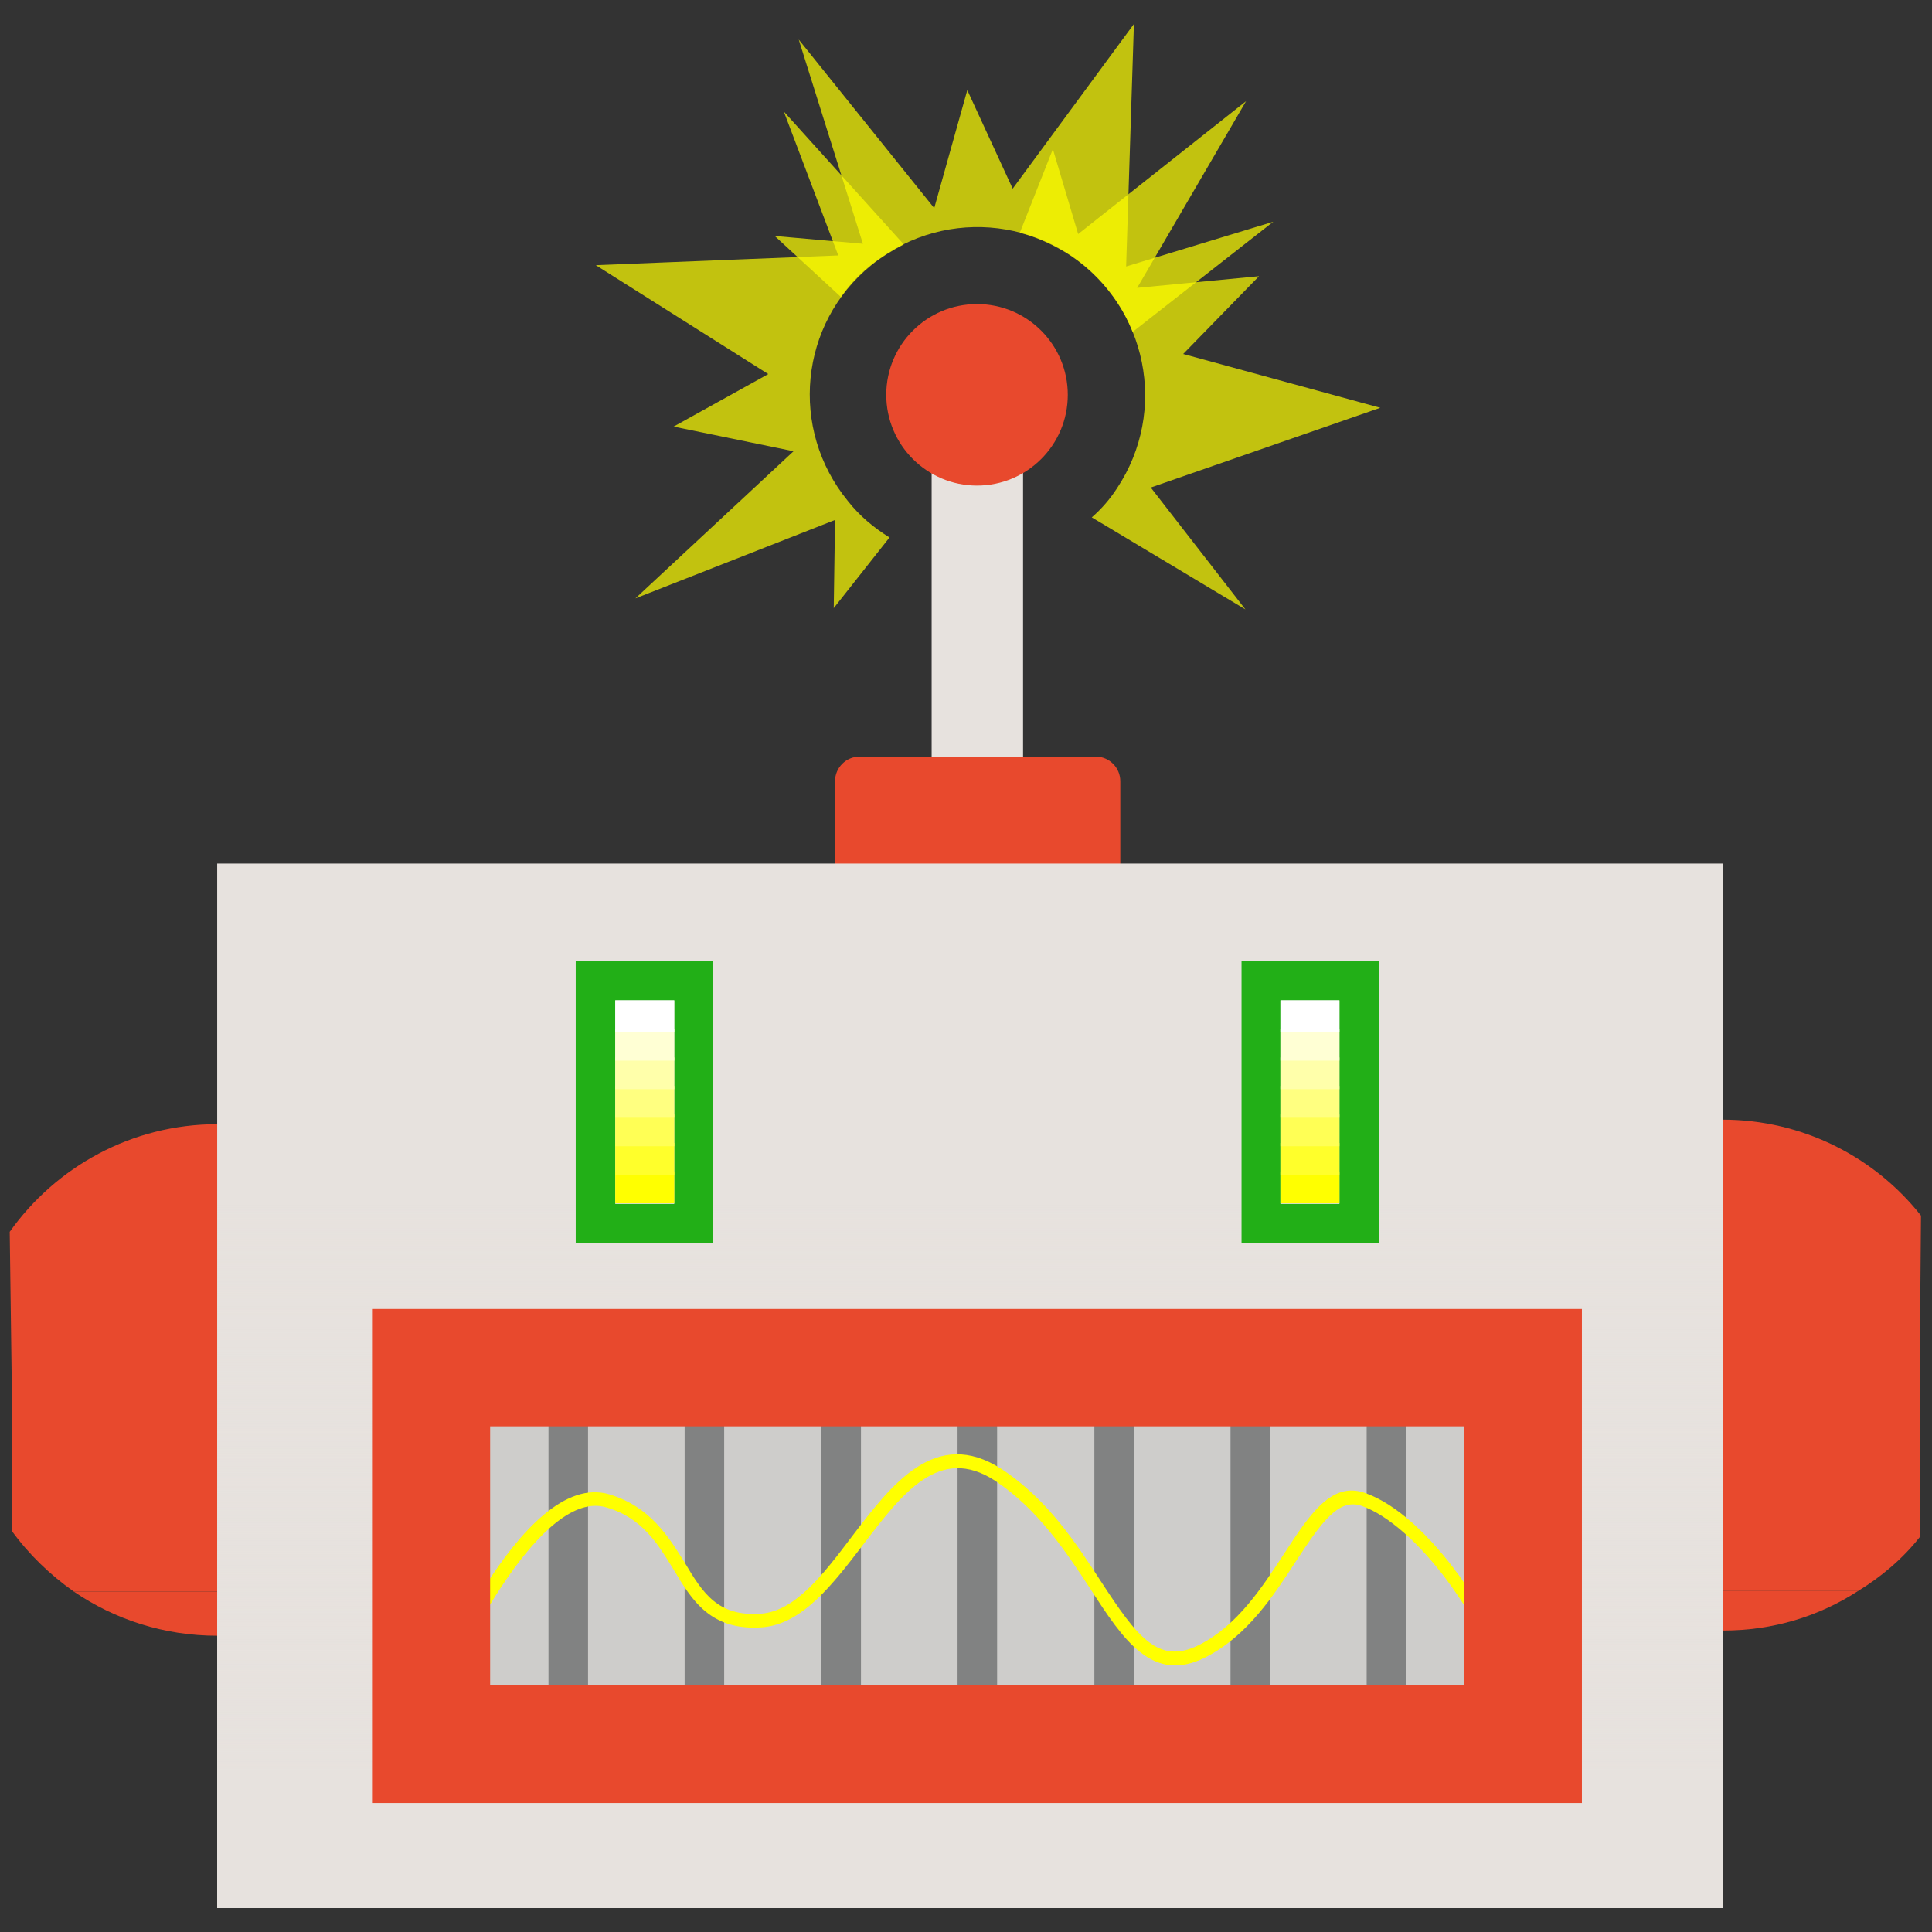 <?xml version="1.0" encoding="utf-8"?>
<!-- Generator: Adobe Illustrator 22.1.0, SVG Export Plug-In . SVG Version: 6.00 Build 0)  -->
<svg version="1.1" xmlns="http://www.w3.org/2000/svg" xmlns:xlink="http://www.w3.org/1999/xlink" x="0px" y="0px"
	 viewBox="0 0 298 298" style="enable-background:new 0 0 298 298;" xml:space="preserve">
<rect x="0" y="0" width="298" height="298" fill="#333333" stroke="none"/>
<style type="text/css">
	.st0{fill:url(#SVGID_1_);}
	.st1{fill:#E1A687;}
	.st2{opacity:0.6;fill:url(#SVGID_2_);}
	.st3{opacity:0.6;fill:url(#SVGID_3_);}
	.st4{fill:url(#SVGID_4_);}
	.st5{fill:#CD7B62;}
	.st6{fill:#91594C;}
	.st7{fill:url(#SVGID_5_);}
	.st8{fill:#BA534B;}
	.st9{fill:#C54037;}
	.st10{fill:#D3514A;}
	.st11{fill:#D3E9F4;}
	.st12{fill:#E1BB60;}
	.st13{fill:#78E6F9;}
	.st14{opacity:0.8;fill:#78E6F9;}
	.st15{fill:none;stroke:#CD7B62;stroke-miterlimit:10;}
	.st16{clip-path:url(#SVGID_7_);fill:#A4F6FF;}
	.st17{clip-path:url(#SVGID_9_);}
	.st18{fill:#A4F6FF;}
	.st19{fill:url(#SVGID_10_);}
	.st20{opacity:0.6;fill:url(#SVGID_11_);}
	.st21{opacity:0.6;fill:url(#SVGID_12_);}
	.st22{fill:url(#SVGID_13_);}
	.st23{fill:url(#SVGID_14_);}
	.st24{clip-path:url(#SVGID_16_);fill:#A4F6FF;}
	.st25{clip-path:url(#SVGID_18_);}
	.st26{fill:url(#SVGID_19_);}
	.st27{opacity:0.6;fill:url(#SVGID_20_);}
	.st28{fill:url(#SVGID_21_);}
	.st29{clip-path:url(#SVGID_23_);fill:#62933F;}
	.st30{clip-path:url(#SVGID_23_);fill:#231F20;}
	.st31{fill:url(#SVGID_24_);}
	.st32{clip-path:url(#SVGID_26_);fill:#62933F;}
	.st33{clip-path:url(#SVGID_26_);fill:#231F20;}
	.st34{opacity:0.6;fill:url(#SVGID_27_);}
	.st35{fill:url(#SVGID_28_);}
	.st36{fill:#FFFFFF;}
	.st37{fill:url(#SVGID_29_);}
	.st38{opacity:0.6;fill:url(#SVGID_30_);}
	.st39{fill:url(#SVGID_31_);}
	.st40{clip-path:url(#SVGID_33_);fill:#62933F;}
	.st41{clip-path:url(#SVGID_33_);fill:#231F20;}
	.st42{fill:url(#SVGID_34_);}
	.st43{clip-path:url(#SVGID_36_);fill:#62933F;}
	.st44{clip-path:url(#SVGID_36_);fill:#231F20;}
	.st45{opacity:0.6;fill:url(#SVGID_37_);}
	.st46{fill:url(#SVGID_38_);}
	.st47{fill:url(#SVGID_39_);}
	.st48{opacity:0.6;fill:url(#SVGID_40_);}
	.st49{fill:url(#SVGID_41_);}
	.st50{clip-path:url(#SVGID_43_);fill:#62933F;}
	.st51{clip-path:url(#SVGID_43_);fill:#231F20;}
	.st52{fill:url(#SVGID_44_);}
	.st53{clip-path:url(#SVGID_46_);fill:#62933F;}
	.st54{clip-path:url(#SVGID_46_);fill:#231F20;}
	.st55{opacity:0.6;fill:url(#SVGID_47_);}
	.st56{fill:url(#SVGID_48_);}
	.st57{fill:url(#SVGID_49_);}
	.st58{fill:url(#SVGID_50_);}
	.st59{opacity:0.6;fill:url(#SVGID_51_);}
	.st60{fill:url(#SVGID_52_);}
	.st61{clip-path:url(#SVGID_54_);fill:#62933F;}
	.st62{clip-path:url(#SVGID_54_);fill:#231F20;}
	.st63{fill:url(#SVGID_55_);}
	.st64{clip-path:url(#SVGID_57_);fill:#62933F;}
	.st65{clip-path:url(#SVGID_57_);fill:#231F20;}
	.st66{opacity:0.6;fill:url(#SVGID_58_);}
	.st67{fill:url(#SVGID_59_);}
	.st68{fill:url(#SVGID_60_);}
	.st69{fill:#E37830;}
	.st70{fill:#E0902F;}
	.st71{fill:url(#SVGID_61_);}
	.st72{fill:url(#SVGID_62_);}
	.st73{fill:#83441E;}
	.st74{opacity:0.2;fill:#E37830;}
	.st75{fill:#DDA447;}
	.st76{opacity:0.7;fill:#F7E8D3;}
	.st77{fill:#BE8739;}
	.st78{fill:#F3FAFD;}
	.st79{opacity:0.7;fill:url(#SVGID_63_);}
	.st80{fill:#EEBB72;}
	.st81{fill:none;}
	.st82{fill:url(#SVGID_64_);}
	.st83{fill:url(#SVGID_65_);}
	.st84{fill:url(#SVGID_66_);}
	.st85{fill:url(#SVGID_67_);}
	.st86{fill:url(#SVGID_68_);}
	.st87{fill:url(#SVGID_69_);}
	.st88{fill:url(#SVGID_70_);}
	.st89{fill:url(#SVGID_71_);}
	.st90{fill:url(#SVGID_72_);}
	.st91{fill:url(#SVGID_73_);}
	.st92{fill:url(#SVGID_74_);}
	.st93{fill:url(#SVGID_75_);}
	.st94{fill:url(#SVGID_76_);}
	.st95{fill:url(#SVGID_77_);}
	.st96{fill:url(#SVGID_78_);}
	.st97{fill:url(#SVGID_79_);}
	.st98{fill:url(#SVGID_80_);}
	.st99{fill:url(#SVGID_81_);}
	.st100{fill:url(#SVGID_82_);}
	.st101{fill:url(#SVGID_83_);}
	.st102{fill:#EA833D;}
	.st103{fill:url(#SVGID_84_);}
	.st104{fill:url(#SVGID_85_);}
	.st105{fill:url(#SVGID_86_);}
	.st106{fill:url(#SVGID_87_);}
	.st107{fill:#A2E8F9;}
	.st108{fill:url(#SVGID_88_);}
	.st109{fill:url(#SVGID_89_);}
	.st110{opacity:0.7;fill:url(#SVGID_90_);}
	.st111{fill:url(#SVGID_91_);}
	.st112{fill:url(#SVGID_92_);}
	.st113{fill:url(#SVGID_93_);}
	.st114{fill:url(#SVGID_94_);}
	.st115{fill:url(#SVGID_95_);}
	.st116{fill:url(#SVGID_96_);}
	.st117{fill:url(#SVGID_97_);}
	.st118{fill:url(#SVGID_98_);}
	.st119{fill:url(#SVGID_99_);}
	.st120{fill:url(#SVGID_100_);}
	.st121{fill:url(#SVGID_101_);}
	.st122{fill:url(#SVGID_102_);}
	.st123{fill:url(#SVGID_103_);}
	.st124{fill:url(#SVGID_104_);}
	.st125{fill:url(#SVGID_105_);}
	.st126{fill:url(#SVGID_106_);}
	.st127{fill:url(#SVGID_107_);}
	.st128{fill:url(#SVGID_108_);}
	.st129{fill:url(#SVGID_109_);}
	.st130{fill:url(#SVGID_110_);}
	.st131{fill:url(#SVGID_111_);}
	.st132{fill:url(#SVGID_112_);}
	.st133{fill:url(#SVGID_113_);}
	.st134{fill:url(#SVGID_114_);}
	.st135{fill:url(#SVGID_115_);}
	.st136{fill:url(#SVGID_116_);}
	.st137{opacity:0.7;fill:url(#SVGID_117_);}
	.st138{fill:url(#SVGID_118_);}
	.st139{fill:url(#SVGID_119_);}
	.st140{fill:url(#SVGID_120_);}
	.st141{fill:url(#SVGID_121_);}
	.st142{fill:url(#SVGID_122_);}
	.st143{fill:url(#SVGID_123_);}
	.st144{fill:url(#SVGID_124_);}
	.st145{fill:url(#SVGID_125_);}
	.st146{fill:url(#SVGID_126_);}
	.st147{fill:url(#SVGID_127_);}
	.st148{fill:url(#SVGID_128_);}
	.st149{fill:url(#SVGID_129_);}
	.st150{fill:url(#SVGID_130_);}
	.st151{fill:url(#SVGID_131_);}
	.st152{fill:url(#SVGID_132_);}
	.st153{fill:url(#SVGID_133_);}
	.st154{fill:url(#SVGID_134_);}
	.st155{fill:url(#SVGID_135_);}
	.st156{fill:url(#SVGID_136_);}
	.st157{fill:url(#SVGID_137_);}
	.st158{fill:url(#SVGID_138_);}
	.st159{fill:url(#SVGID_139_);}
	.st160{fill:url(#SVGID_140_);}
	.st161{fill:url(#SVGID_141_);}
	.st162{fill:#BF8D43;}
	.st163{fill:url(#SVGID_142_);}
	.st164{fill:url(#SVGID_143_);}
	.st165{opacity:0.7;fill:url(#SVGID_144_);}
	.st166{fill:url(#SVGID_145_);}
	.st167{fill:url(#SVGID_146_);}
	.st168{fill:url(#SVGID_147_);}
	.st169{fill:url(#SVGID_148_);}
	.st170{fill:url(#SVGID_149_);}
	.st171{fill:url(#SVGID_150_);}
	.st172{fill:url(#SVGID_151_);}
	.st173{fill:url(#SVGID_152_);}
	.st174{fill:url(#SVGID_153_);}
	.st175{fill:url(#SVGID_154_);}
	.st176{fill:url(#SVGID_155_);}
	.st177{fill:url(#SVGID_156_);}
	.st178{fill:url(#SVGID_157_);}
	.st179{fill:url(#SVGID_158_);}
	.st180{fill:url(#SVGID_159_);}
	.st181{fill:url(#SVGID_160_);}
	.st182{fill:url(#SVGID_161_);}
	.st183{fill:url(#SVGID_162_);}
	.st184{fill:url(#SVGID_163_);}
	.st185{fill:url(#SVGID_164_);}
	.st186{fill:url(#SVGID_165_);}
	.st187{fill:url(#SVGID_166_);}
	.st188{fill:url(#SVGID_167_);}
	.st189{fill:url(#SVGID_168_);}
	.st190{fill:url(#SVGID_169_);}
	.st191{fill:url(#SVGID_170_);}
	.st192{opacity:0.7;fill:url(#SVGID_171_);}
	.st193{fill:url(#SVGID_172_);}
	.st194{fill:url(#SVGID_173_);}
	.st195{fill:url(#SVGID_174_);}
	.st196{fill:url(#SVGID_175_);}
	.st197{fill:url(#SVGID_176_);}
	.st198{fill:url(#SVGID_177_);}
	.st199{fill:url(#SVGID_178_);}
	.st200{fill:url(#SVGID_179_);}
	.st201{fill:url(#SVGID_180_);}
	.st202{fill:url(#SVGID_181_);}
	.st203{fill:url(#SVGID_182_);}
	.st204{fill:url(#SVGID_183_);}
	.st205{fill:url(#SVGID_184_);}
	.st206{fill:url(#SVGID_185_);}
	.st207{fill:url(#SVGID_186_);}
	.st208{fill:url(#SVGID_187_);}
	.st209{fill:url(#SVGID_188_);}
	.st210{fill:url(#SVGID_189_);}
	.st211{fill:url(#SVGID_190_);}
	.st212{fill:url(#SVGID_191_);}
	.st213{fill:url(#SVGID_192_);}
	.st214{fill:url(#SVGID_193_);}
	.st215{fill:url(#SVGID_194_);}
	.st216{fill:url(#SVGID_195_);}
	.st217{fill:url(#SVGID_196_);}
	.st218{fill:url(#SVGID_197_);}
	.st219{opacity:0.7;fill:url(#SVGID_198_);}
	.st220{fill:url(#SVGID_199_);}
	.st221{fill:url(#SVGID_200_);}
	.st222{fill:url(#SVGID_201_);}
	.st223{fill:url(#SVGID_202_);}
	.st224{fill:url(#SVGID_203_);}
	.st225{fill:url(#SVGID_204_);}
	.st226{fill:url(#SVGID_205_);}
	.st227{fill:url(#SVGID_206_);}
	.st228{fill:url(#SVGID_207_);}
	.st229{fill:url(#SVGID_208_);}
	.st230{fill:url(#SVGID_209_);}
	.st231{fill:url(#SVGID_210_);}
	.st232{fill:url(#SVGID_211_);}
	.st233{fill:url(#SVGID_212_);}
	.st234{fill:url(#SVGID_213_);}
	.st235{fill:url(#SVGID_214_);}
	.st236{fill:url(#SVGID_215_);}
	.st237{fill:url(#SVGID_216_);}
	.st238{fill:url(#SVGID_217_);}
	.st239{fill:url(#SVGID_218_);}
	.st240{fill:url(#SVGID_219_);}
	.st241{fill:url(#SVGID_220_);}
	.st242{fill:url(#SVGID_221_);}
	.st243{fill:url(#SVGID_222_);}
	.st244{fill:#E8492D;}
	.st245{fill:#E7E2DE;}
	.st246{fill:url(#SVGID_223_);}
	.st247{fill:#CECDCB;}
	.st248{fill:#818282;}
	.st249{fill:#CECDCB;stroke:#CECDCB;stroke-miterlimit:10;}
	.st250{fill:#E8E8E8;}
	.st251{fill:#EFEFEF;}
	.st252{fill:url(#SVGID_224_);}
	.st253{fill:url(#SVGID_225_);}
	.st254{fill:#FFFF00;}
	.st255{fill:#22AF17;}
	.st256{opacity:0.7;}
	.st257{fill:#FFFF2B;}
	.st258{fill:#FFFF55;}
	.st259{fill:#FFFF80;}
	.st260{fill:#FFFFAA;}
	.st261{fill:#FFFFD4;}
	.st262{fill:url(#SVGID_226_);}
	.st263{fill:url(#SVGID_227_);}
	.st264{fill:url(#SVGID_228_);}
	.st265{fill:#232323;}
	.st266{fill:#3D3D3D;}
	.st267{fill:#C66259;}
	.st268{opacity:0.2;fill:#353535;}
	.st269{fill:#817979;}
	.st270{opacity:0.3;}
	.st271{fill:#353535;}
	.st272{fill:#382B28;}
	.st273{fill:#231F20;}
	.st274{opacity:0.1;}
	.st275{fill:url(#SVGID_229_);}
	.st276{fill:url(#SVGID_230_);}
	.st277{fill:#2B2B2B;}
	.st278{fill:#161616;}
	.st279{opacity:0.5;}
	.st280{fill:#A6A8AB;}
	.st281{fill:#E2E2E2;}
	.st282{opacity:0.3;fill:#353535;}
	.st283{fill:url(#SVGID_231_);}
	.st284{fill:url(#SVGID_232_);}
	.st285{fill:url(#SVGID_233_);}
	.st286{fill:url(#SVGID_234_);}
	.st287{fill:#B54C47;}
	.st288{opacity:0.8;fill:#88DFED;}
	.st289{fill:#E3E4E5;}
	.st290{fill:url(#SVGID_235_);}
	.st291{fill:url(#SVGID_236_);}
	.st292{fill:url(#SVGID_237_);}
	.st293{fill:url(#SVGID_238_);}
	.st294{opacity:0.2;}
	.st295{fill:#6D5C57;}
	.st296{fill:#68493F;}
	.st297{opacity:0.2;fill:url(#SVGID_239_);}
	.st298{opacity:0.2;fill:url(#SVGID_240_);}
	.st299{opacity:0.5;fill:#6D5C57;}
	.st300{fill:url(#SVGID_241_);}
	.st301{fill:#7C8B8E;}
	.st302{fill:url(#SVGID_242_);}
	.st303{fill:url(#SVGID_243_);}
	.st304{fill:#3D2219;}
	.st305{fill:#332E2D;}
	.st306{fill:#E6E6E6;}
	.st307{fill:url(#SVGID_244_);}
	.st308{fill:url(#SVGID_245_);}
	.st309{fill:url(#SVGID_246_);}
	.st310{fill:url(#SVGID_247_);}
	.st311{opacity:0.2;fill:url(#SVGID_248_);}
	.st312{opacity:0.2;fill:url(#SVGID_249_);}
	.st313{fill:url(#SVGID_250_);}
	.st314{fill:url(#SVGID_251_);}
	.st315{fill:url(#SVGID_252_);}
	.st316{fill:url(#SVGID_253_);}
	.st317{fill:url(#SVGID_254_);}
	.st318{fill:url(#SVGID_255_);}
	.st319{fill:url(#SVGID_256_);}
	.st320{fill:none;stroke:url(#SVGID_257_);stroke-miterlimit:10;}
	.st321{fill:url(#SVGID_258_);}
	.st322{fill:#301812;}
	.st323{opacity:0.2;fill:url(#SVGID_259_);}
	.st324{opacity:0.2;fill:url(#SVGID_260_);}
	.st325{fill:url(#SVGID_261_);}
	.st326{fill:#B0CDD1;}
	.st327{fill:url(#SVGID_262_);}
	.st328{fill:url(#SVGID_263_);}
	.st329{fill:none;stroke:#231F20;stroke-width:6;stroke-miterlimit:10;}
	.st330{fill:url(#SVGID_264_);}
	.st331{fill:url(#SVGID_265_);}
	.st332{fill:url(#SVGID_266_);}
	.st333{fill:url(#SVGID_267_);}
	.st334{fill:url(#SVGID_268_);}
	.st335{fill:url(#SVGID_269_);}
	.st336{fill:url(#SVGID_270_);}
	.st337{fill:url(#SVGID_271_);}
	.st338{fill:url(#SVGID_272_);}
	.st339{fill:url(#SVGID_273_);}
	.st340{opacity:0.2;fill:url(#SVGID_274_);}
	.st341{opacity:0.2;fill:url(#SVGID_275_);}
	.st342{fill:url(#SVGID_276_);}
	.st343{fill:url(#SVGID_277_);}
	.st344{fill:url(#SVGID_278_);}
	.st345{fill:url(#SVGID_279_);}
	.st346{fill:url(#SVGID_280_);}
	.st347{fill:url(#SVGID_281_);}
	.st348{fill:url(#SVGID_282_);}
	.st349{opacity:0.2;fill:url(#SVGID_283_);}
	.st350{opacity:0.2;fill:url(#SVGID_284_);}
	.st351{fill:url(#SVGID_285_);}
	.st352{fill:url(#SVGID_286_);}
	.st353{fill:url(#SVGID_287_);}
	.st354{fill:url(#SVGID_288_);}
	.st355{fill:url(#SVGID_289_);}
	.st356{fill:url(#SVGID_290_);}
	.st357{fill:url(#SVGID_291_);}
	.st358{fill:none;stroke:url(#SVGID_292_);stroke-miterlimit:10;}
	.st359{fill:url(#SVGID_293_);}
	.st360{opacity:0.2;fill:url(#SVGID_294_);}
	.st361{opacity:0.2;fill:url(#SVGID_295_);}
	.st362{fill:url(#SVGID_296_);}
	.st363{fill:url(#SVGID_297_);}
	.st364{fill:url(#SVGID_298_);}
</style>
<g id="Baby_sad">
</g>
<g id="Baby_pleased">
</g>
<g id="Baby_ecstatic">
</g>
<g id="Fish_dead">
</g>
<g id="Fish_pleased">
</g>
<g id="Fish_ecstatic">
</g>
<g id="Robot_destoyed">
</g>
<g id="Robot_pleased">
</g>
<g id="Robot_ecstatic">
	<g>
		<g>
			<path class="st244" d="M33.5,174c-6.5,0-12.7,1.6-18.1,4.4h36.2C46.2,175.6,40,174,33.5,174z"/>
			<path class="st244" d="M33.5,252.3c8.2,0,15.8-2.5,22.1-6.8H11.4C17.7,249.8,25.3,252.3,33.5,252.3z"/>
			<path class="st244" d="M265.8,251.5c7.7,0,14.8-2.2,20.8-6.1H245C251,249.3,258.1,251.5,265.8,251.5z"/>
			<path class="st244" d="M265.8,173.3c-7.1,0-13.7,1.9-19.5,5.2h38.9C279.5,175.2,272.9,173.3,265.8,173.3z"/>
			<path class="st244" d="M226.7,212.4c0-14.5,7.9-27.2,19.7-33.9H51.6c12.5,6.5,21.1,19.6,21.1,34.7c0,13.4-6.8,25.3-17.1,32.3H245
				C234,238.6,226.7,226.3,226.7,212.4z"/>
			<path class="st244" d="M72.6,213.2c0-15.1-8.6-28.2-21.1-34.7H15.4c-5.4,2.8-10,6.9-13.6,11.7v45.9c2.6,3.6,5.9,6.8,9.6,9.4h44.1
				C65.9,238.4,72.6,226.6,72.6,213.2z"/>
			<path class="st244" d="M296.1,237.1v-49.5c-3-3.7-6.7-6.8-10.9-9.2h-38.9c-11.8,6.8-19.7,19.4-19.7,33.9
				c0,13.9,7.3,26.2,18.3,33.1h41.7C290.2,243.2,293.5,240.4,296.1,237.1z"/>
		</g>
		<path class="st244" d="M1.5,190c7.1-10,18.8-16.6,32-16.6c21.6,0,39.1,17.5,39.1,39.1H1.8"/>
		<path class="st244" d="M296.1,211.8h-69.5c0-21.6,17.5-39.1,39.1-39.1c12.4,0,23.5,5.8,30.6,14.8"/>
		<g>
			<rect x="143.7" y="60.9" class="st245" width="14.1" height="63.3"/>
		</g>
		<path class="st244" d="M172.8,199.9h-44v-79.4c0-2.1,1.7-3.8,3.8-3.8H169c2.1,0,3.8,1.7,3.8,3.8V199.9z"/>
		<rect x="33.5" y="133.2" class="st245" width="232.3" height="161.1"/>
		<linearGradient id="SVGID_1_" gradientUnits="userSpaceOnUse" x1="149.655" y1="185.364" x2="149.655" y2="274.861">
			<stop  offset="0" style="stop-color:#E7E2DE;stop-opacity:0"/>
			<stop  offset="0.989" style="stop-color:#E7E2DE"/>
		</linearGradient>
		<rect x="33.5" y="133.2" class="st0" width="232.3" height="161.1"/>
		<circle class="st244" cx="150.7" cy="60.9" r="14"/>
		<rect x="66.6" y="210.9" class="st247" width="168.3" height="58.1"/>
		<g>
			<g>
				<rect x="63.5" y="212.8" class="st248" width="6.1" height="58.1"/>
			</g>
			<g>
				<rect x="84.6" y="212.8" class="st248" width="6.1" height="58.1"/>
			</g>
			<g>
				<rect x="105.6" y="212.8" class="st248" width="6.1" height="58.1"/>
			</g>
			<g>
				<rect x="126.7" y="212.8" class="st248" width="6.1" height="58.1"/>
			</g>
			<g>
				<rect x="147.7" y="212.8" class="st248" width="6.1" height="58.1"/>
			</g>
			<g>
				<rect x="168.8" y="212.8" class="st248" width="6.1" height="58.1"/>
			</g>
			<g>
				<rect x="189.8" y="212.8" class="st248" width="6.1" height="58.1"/>
			</g>
			<g>
				<rect x="210.8" y="212.8" class="st248" width="6.1" height="58.1"/>
			</g>
			<g>
				<rect x="231.9" y="212.8" class="st248" width="6.1" height="58.1"/>
			</g>
		</g>
		<g>
			<path class="st254" d="M233.9,265.7c-4.5-16.5-15.9-30.6-23.8-33.4c-3.6-1.3-6.2,2.4-10.2,8.5c-3.5,5.4-7.5,11.5-13.9,14.8
				c-8.2,4.2-12.7-2.6-17.8-10.5c-3.8-5.8-8.1-12.3-14.7-16.7c-8.6-5.6-14.3,1.9-20.4,9.9c-4.6,6-9.3,12.2-15.5,12.7
				c-8,0.6-10.9-4.2-13.7-8.9c-2.4-3.9-4.8-8-10.4-9.6c-9.8-2.9-22.2,21.6-26.2,31.3l-1.9-0.8c0.6-1.5,15-36.6,28.6-32.5
				c6.3,1.9,9.1,6.5,11.6,10.5c2.8,4.7,5.1,8.4,11.8,7.9c5.3-0.4,9.7-6.2,14-11.9c6.1-8,12.9-17,23.1-10.4
				c7,4.6,11.4,11.3,15.3,17.3c5.6,8.6,8.9,13,15.2,9.8c5.9-3,9.7-8.9,13.1-14.1c3.9-6,7.3-11.2,12.5-9.3
				c9.4,3.3,20.9,19.2,25.1,34.8L233.9,265.7z"/>
		</g>
		<g>
			<path class="st244" d="M244,278.1H57.5v-76.2H244V278.1z M75.6,259.9h150.2V220H75.6V259.9z"/>
		</g>
		<g>
			<path class="st255" d="M110,191.7H88.8v-43.5H110V191.7z M94.9,185.7h9.1v-31.4h-9.1V185.7z"/>
		</g>
		<g>
			<path class="st255" d="M212.7,191.7h-21.2v-43.5h21.2V191.7z M197.5,185.7h9.1v-31.4h-9.1V185.7z"/>
		</g>
		<g class="st256">
			<path class="st254" d="M134.4,40.9c1.6-1.3,3.3-2.3,5-3.2l0,0l-18.5-20.5l8.4,22.2l-37.4,1.5l26.6,16.8l-14.6,8.1l18.5,3.8
				L98,92.3l30.8-12.1l-0.2,13.6l8.6-10.9c-2.4-1.5-4.6-3.3-6.4-5.6C121.7,66.2,123.3,49.9,134.4,40.9z"/>
		</g>
		<g class="st256">
			<path class="st254" d="M172.3,75.3c-1.1,1.7-2.4,3.2-3.9,4.5l0,0L192.1,94l-14.6-18.8l35.4-12.3l-30.4-8.3l11.7-12l-18.8,1.8
				l16.8-28.8l-25.9,20.5L162.4,23l-5.1,12.9c2.7,0.7,5.3,1.9,7.8,3.5C177,47.4,180.2,63.4,172.3,75.3z"/>
		</g>
		<g class="st256">
			<path class="st254" d="M171.9,46c1.2,1.7,2.1,3.4,2.8,5.2l0,0l21.7-17l-22.7,6.9l1.2-37.4l-18.7,25.4l-7-15.2l-5.1,18.2l-20.9-26
				l9.9,31.5l-13.6-1.2l10.2,9.4c1.6-2.3,3.6-4.3,6.1-6C147.5,31.5,163.7,34.3,171.9,46z"/>
		</g>
		<g>
			<rect x="94.9" y="180.7" class="st254" width="9.1" height="4.9"/>
			<rect x="94.9" y="176.3" class="st257" width="9.1" height="4.9"/>
			<rect x="94.9" y="171.9" class="st258" width="9.1" height="4.9"/>
			<rect x="94.9" y="167.5" class="st259" width="9.1" height="4.9"/>
			<rect x="94.9" y="163.1" class="st260" width="9.1" height="4.9"/>
			<rect x="94.9" y="158.7" class="st261" width="9.1" height="4.9"/>
			<rect x="94.9" y="154.3" class="st36" width="9.1" height="4.9"/>
		</g>
		<g>
			<rect x="197.5" y="180.7" class="st254" width="9.1" height="4.9"/>
			<rect x="197.5" y="176.3" class="st257" width="9.1" height="4.9"/>
			<rect x="197.5" y="171.9" class="st258" width="9.1" height="4.9"/>
			<rect x="197.5" y="167.5" class="st259" width="9.1" height="4.9"/>
			<rect x="197.5" y="163.1" class="st260" width="9.1" height="4.9"/>
			<rect x="197.5" y="158.7" class="st261" width="9.1" height="4.9"/>
			<rect x="197.5" y="154.3" class="st36" width="9.1" height="4.9"/>
		</g>
	</g>
</g>
<g id="Sad_Dog">
</g>
<g id="Dog">
</g>
<g id="Dog_ecstatic">
</g>
<g id="Old_man_sad">
</g>
<g id="Old_man_pleased">
</g>
<g id="Old_man_ecstatic">
</g>
</svg>
